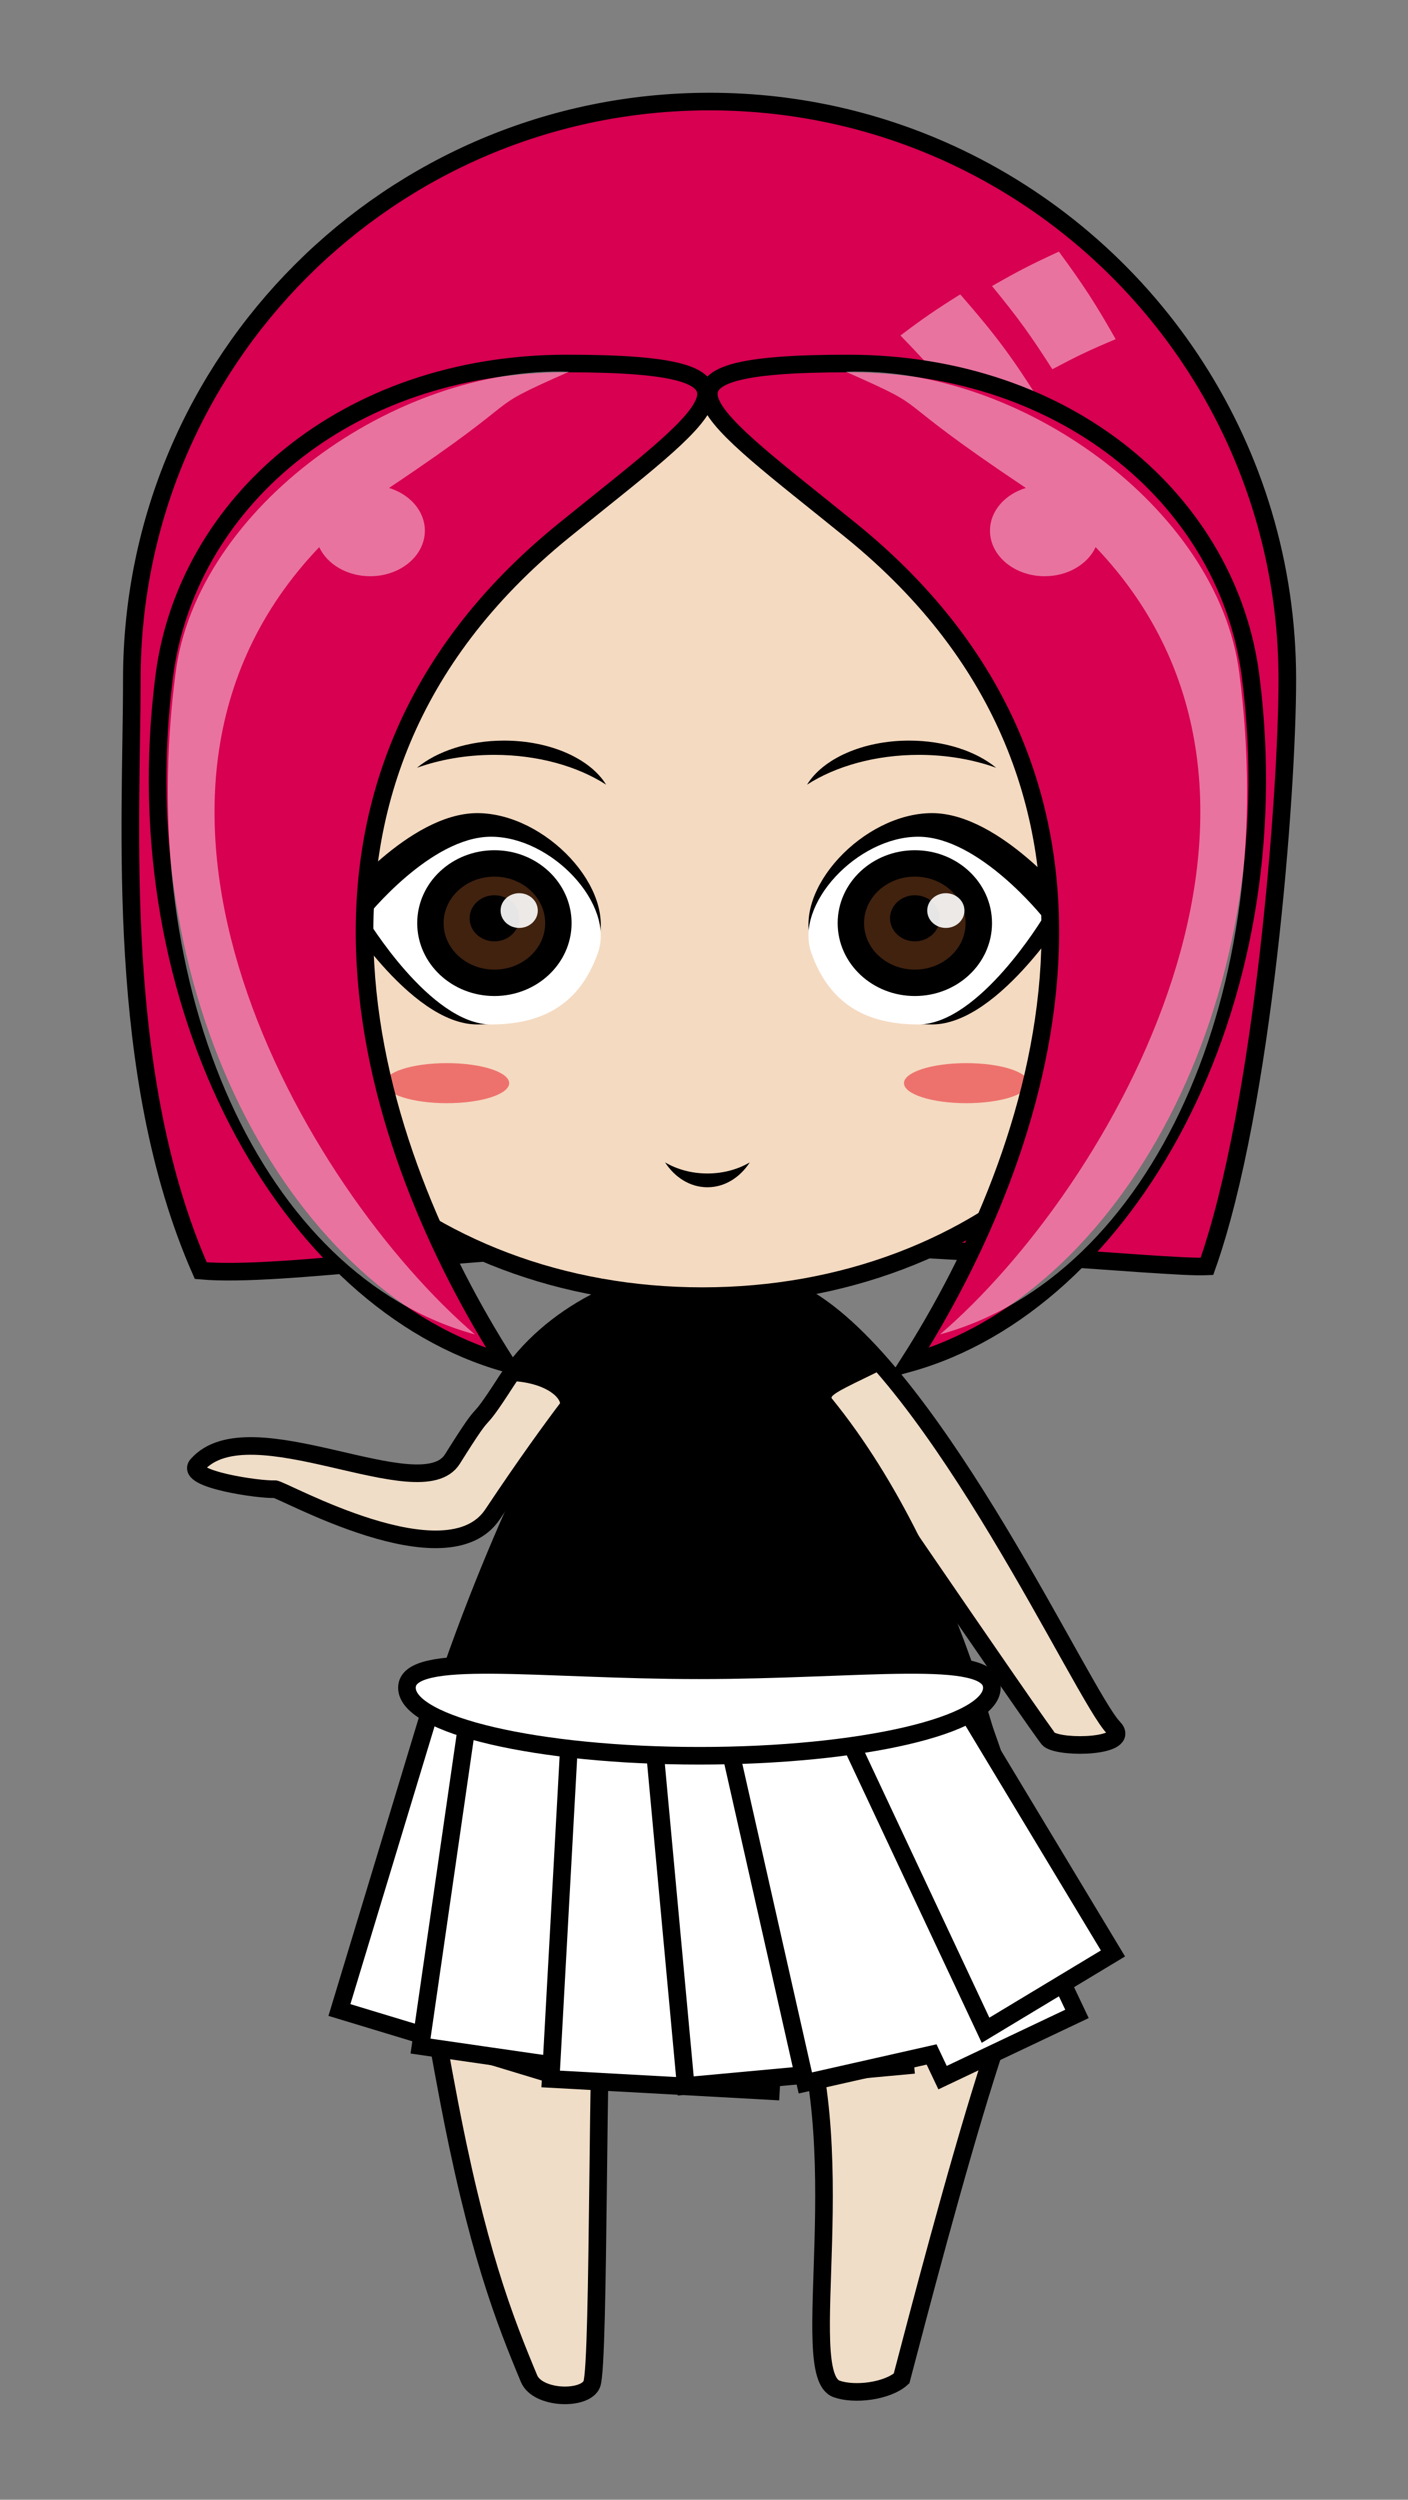 <?xml version="1.0" encoding="utf-8"?>
<!-- Generator: Adobe Illustrator 14.0.0, SVG Export Plug-In . SVG Version: 6.00 Build 43363)  -->
<!DOCTYPE svg PUBLIC "-//W3C//DTD SVG 1.1//EN" "http://www.w3.org/Graphics/SVG/1.1/DTD/svg11.dtd">
<svg version="1.1" id="レイヤー_1" xmlns="http://www.w3.org/2000/svg" xmlns:xlink="http://www.w3.org/1999/xlink" x="0px"
	 y="0px" width="160px" height="284px" viewBox="0 0 160 284" enable-background="new 0 0 160 284" xml:space="preserve">
<rect x="0" y="0" width="160" height="284" fill="#808080" stroke="none"/>
<g>
	<path fill="#F0DDC7" stroke="#000000" stroke-width="2" d="M91.961,147.68c14.666,8.941,31.127,45.066,34.559,48.59
		c2.144,2.199-5.871,2.438-7.315,1.354c-0.55-0.414-29.403-42.677-28.924-42.086c15.354,18.876,25.65,51.245,25.65,55.271
		c0,14.729-1.02,15.908-3.885,25.017c-3.548,11.283-7.563,26.644-9.596,34.397c-1.619,1.452-5.338,1.921-7.385,1.188
		c-4.688-1.68,2.35-27.729-5.056-45.43c-2.792-6.67-7.338-12.918-11.29-12.918c-6.141,0-9.181,8.748-10.098,12.17
		c-0.829,3.096-0.469,43.377-1.372,45.635c-0.741,1.857-6.155,1.721-7.134-0.633c-2.78-6.68-5.945-14.621-9.34-32.807
		c-0.734-3.93-4.477-23.344-3.394-28.944c3.519-18.179,17.045-49.325,19.597-51.773c0.58-0.556-3.447,3.987-10.992,15.319
		c-5.211,7.826-23.983-2.892-24.759-2.843c-1.658,0.104-10.241-1.128-8.813-2.756c5.916-6.744,25.422,5.038,28.994-0.662
		c4.639-7.401,1.96-2.378,6.149-8.878c4.89-7.587,14.423-12.065,21.831-12.065C83.124,144.827,88.765,145.731,91.961,147.68z"/>
	<path d="M91.961,147.68c3.229,1.969,7.878,6.697,8.575,7.775c-3.246,1.641-6.386,2.966-6.013,3.426
		c15.354,18.875,21.407,47.902,21.407,51.929c-2.676,9.566-14.18,19.237-25.921,15.173c-2.792-6.67-7.338-12.918-11.29-12.918
		c-6.141,0-9.181,8.748-10.098,12.17c-0.829,3.096-24.582-11.715-23.499-17.314c3.519-18.18,15.777-45.326,18.327-47.775
		c0.981-0.939-1.257-3.252-5.892-3.252c4.89-7.587,14.423-12.065,21.831-12.065C83.124,144.827,88.765,145.731,91.961,147.68z"/>
	<path fill="#D70051" stroke="#000000" stroke-width="2" d="M108.922,17.93c22.099,10.571,37.365,33.142,37.365,59.28
		c0,12.892-2.722,48.57-9.137,66.673c-4.856,0.238-33.285-2.901-59.427-2.635c-24.011,0.246-45.649,3.95-54.909,3.111
		c-9.858-22.381-7.833-50.823-7.833-67.149c0-36.27,29.393-65.672,65.653-65.672C90.761,11.538,100.354,13.833,108.922,17.93z"/>
	<g>
		<path opacity="0.45" fill="#FFFFFF" d="M118.006,45.321c-2.646,1.52-3.91,2.331-6.323,4.033c-3.312-4.674-5.19-6.941-9.359-11.236
			c2.594-1.96,3.957-2.9,6.795-4.674C113.106,38.02,114.891,40.415,118.006,45.321z"/>
		<path opacity="0.45" fill="#FFFFFF" d="M126.781,38.534c-2.987,1.256-4.43,1.944-7.198,3.417
			c-2.471-3.872-3.844-5.773-6.853-9.453c2.924-1.673,4.444-2.459,7.599-3.911C123.184,32.479,124.476,34.479,126.781,38.534z"/>
	</g>
	<path fill="#F4DAC1" stroke="#000000" stroke-width="2" d="M137.378,91.072c0,34.178-25.771,56.186-57.562,56.186
		c-31.789,0-57.561-22.008-57.561-56.186c0-34.179,26.185-46.481,57.974-46.481C112.02,44.591,137.378,56.893,137.378,91.072z"/>
	<path d="M75.576,132.062c1.116,1.72,2.856,2.827,4.813,2.827c1.958,0,3.697-1.107,4.814-2.827c-1.35,0.793-3.014,1.262-4.814,1.262
		S76.925,132.854,75.576,132.062z"/>
	<path d="M121.891,102.715c0,0-8.202,13.675-15.978,13.675c-7.776,0-11.687-3.621-13.665-9.11
		c-2.245-6.237,5.889-14.898,13.665-14.898C113.688,92.382,121.891,102.715,121.891,102.715z"/>
	<path fill="#FFFFFF" d="M118.537,104.242c0,0-7.287,12.148-14.192,12.148c-6.907,0-10.382-3.217-12.139-8.093
		c-1.995-5.54,5.231-13.235,12.139-13.235C111.25,95.063,118.537,104.242,118.537,104.242z"/>
	<path fill="#40220F" stroke="#000000" stroke-width="3" d="M111.229,104.879c0,3.749-3.253,6.783-7.27,6.783
		c-4.014,0-7.27-3.034-7.27-6.783c0-3.745,3.256-6.783,7.27-6.783C107.977,98.096,111.229,101.134,111.229,104.879z"/>
	<ellipse cx="103.96" cy="104.331" rx="2.819" ry="2.618"/>
	<ellipse opacity="0.9" fill="#FFFFFF" cx="107.482" cy="103.452" rx="2.116" ry="1.973"/>
	<path d="M38.252,102.715c0,0,8.202,13.675,15.977,13.675c7.775,0,11.688-3.621,13.664-9.11c2.246-6.237-5.889-14.898-13.664-14.898
		C46.454,92.382,38.252,102.715,38.252,102.715z"/>
	<path fill="#FFFFFF" d="M41.604,104.242c0,0,7.287,12.148,14.193,12.148c6.905,0,10.382-3.217,12.137-8.093
		c1.997-5.54-5.231-13.235-12.137-13.235C48.892,95.063,41.604,104.242,41.604,104.242z"/>
	<path fill="#40220F" stroke="#000000" stroke-width="3" d="M48.911,104.879c0,3.749,3.254,6.783,7.271,6.783
		c4.015,0,7.271-3.034,7.271-6.783c0-3.745-3.256-6.783-7.271-6.783C52.165,98.096,48.911,101.134,48.911,104.879z"/>
	<ellipse cx="56.182" cy="104.331" rx="2.818" ry="2.618"/>
	<ellipse opacity="0.9" fill="#FFFFFF" cx="58.999" cy="103.452" rx="2.115" ry="1.973"/>
	<ellipse opacity="0.48" fill="#E60012" cx="109.81" cy="123.061" rx="7.085" ry="2.276"/>
	<path d="M113.202,87.23c-2.27-1.875-5.856-3.088-9.896-3.088c-5.288,0-9.801,2.078-11.596,5.005
		c3.249-2.091,7.746-3.385,12.718-3.385C107.616,85.763,110.608,86.298,113.202,87.23z"/>
	<ellipse opacity="0.48" fill="#E60012" cx="50.775" cy="123.061" rx="7.085" ry="2.276"/>
	<path d="M47.383,87.23c2.27-1.875,5.857-3.088,9.896-3.088c5.288,0,9.801,2.078,11.596,5.005
		c-3.248-2.091-7.745-3.385-12.718-3.385C52.969,85.763,49.979,86.298,47.383,87.23z"/>
	<path fill="#D70051" stroke="#000000" stroke-width="2" d="M64.06,60.284c-36.049,29.252-21.852,70.643-6.533,94.605
		c-24.66-6.845-43.714-40.456-38.856-78.112C21.182,57.297,39.161,41.3,64.438,41.3C89.717,41.3,80.908,46.611,64.06,60.284z"/>
	<path opacity="0.45" fill="#FFFFFF" d="M64.656,42.235C45.019,41.56,22.414,57.637,19.96,76.396
		c-4.744,36.259,9.919,68.621,34.003,75.213C34.496,134.905,9.016,90.722,36.275,62.164c0.9,1.933,3.149,3.303,5.79,3.303
		c3.433,0,6.214-2.316,6.214-5.176c0-2.231-1.695-4.126-4.069-4.854C61.124,44.132,53.913,47.006,64.656,42.235z"/>
	<path fill="#D70051" stroke="#000000" stroke-width="2" d="M96.719,60.284c36.05,29.252,21.853,70.643,6.532,94.605
		c24.661-6.845,43.716-40.456,38.857-78.112C139.598,57.297,121.617,41.3,96.341,41.3C71.062,41.3,79.87,46.611,96.719,60.284z"/>
	<path opacity="0.45" fill="#FFFFFF" d="M96.122,42.235c19.638-0.676,42.242,15.401,44.698,34.16
		c4.742,36.259-9.919,68.621-34.003,75.213c19.465-16.703,44.947-60.886,17.688-89.444c-0.902,1.933-3.152,3.303-5.792,3.303
		c-3.431,0-6.216-2.316-6.216-5.176c0-2.231,1.697-4.126,4.073-4.854C99.654,44.132,106.864,47.006,96.122,42.235z"/>
	
		<rect x="43.464" y="195.1" transform="matrix(0.957 0.29 -0.29 0.957 64.491 -7.04)" fill="#FFFFFF" stroke="#000000" stroke-width="2" width="25.046" height="37.709"/>
	
		<rect x="50.582" y="193.516" transform="matrix(0.99 0.143 -0.143 0.99 31.229 -6.823)" fill="#FFFFFF" stroke="#000000" stroke-width="2" width="25.047" height="40.879"/>
	
		<rect x="63.716" y="195.897" transform="matrix(0.999 0.055 -0.055 0.999 11.948 -3.846)" fill="#FFFFFF" stroke="#000000" stroke-width="2" width="25.047" height="40.879"/>
	
		<rect x="76.008" y="194.972" transform="matrix(0.996 -0.092 0.092 0.996 -19.477 9.077)" fill="#FFFFFF" stroke="#000000" stroke-width="2" width="25.048" height="40.879"/>
	<polygon fill="#FFFFFF" stroke="#000000" stroke-width="2" points="122.384,228.804 109.089,200.752 106.945,191.26 
		82.513,196.775 91.516,236.65 105.861,233.412 107.11,236.046 	"/>
	<polygon fill="#FFFFFF" stroke="#000000" stroke-width="2" points="126.473,221.937 111.994,230.662 96.69,198.067 107.989,191.26 
			"/>
	<path fill="#FFFFFF" stroke="#000000" stroke-width="2" d="M112.712,191.749c0,4.269-14.879,7.73-33.234,7.73
		c-18.356,0-33.235-3.462-33.235-7.73s14.879-1.984,33.235-1.984C97.833,189.765,112.712,187.48,112.712,191.749z"/>
</g>
</svg>
